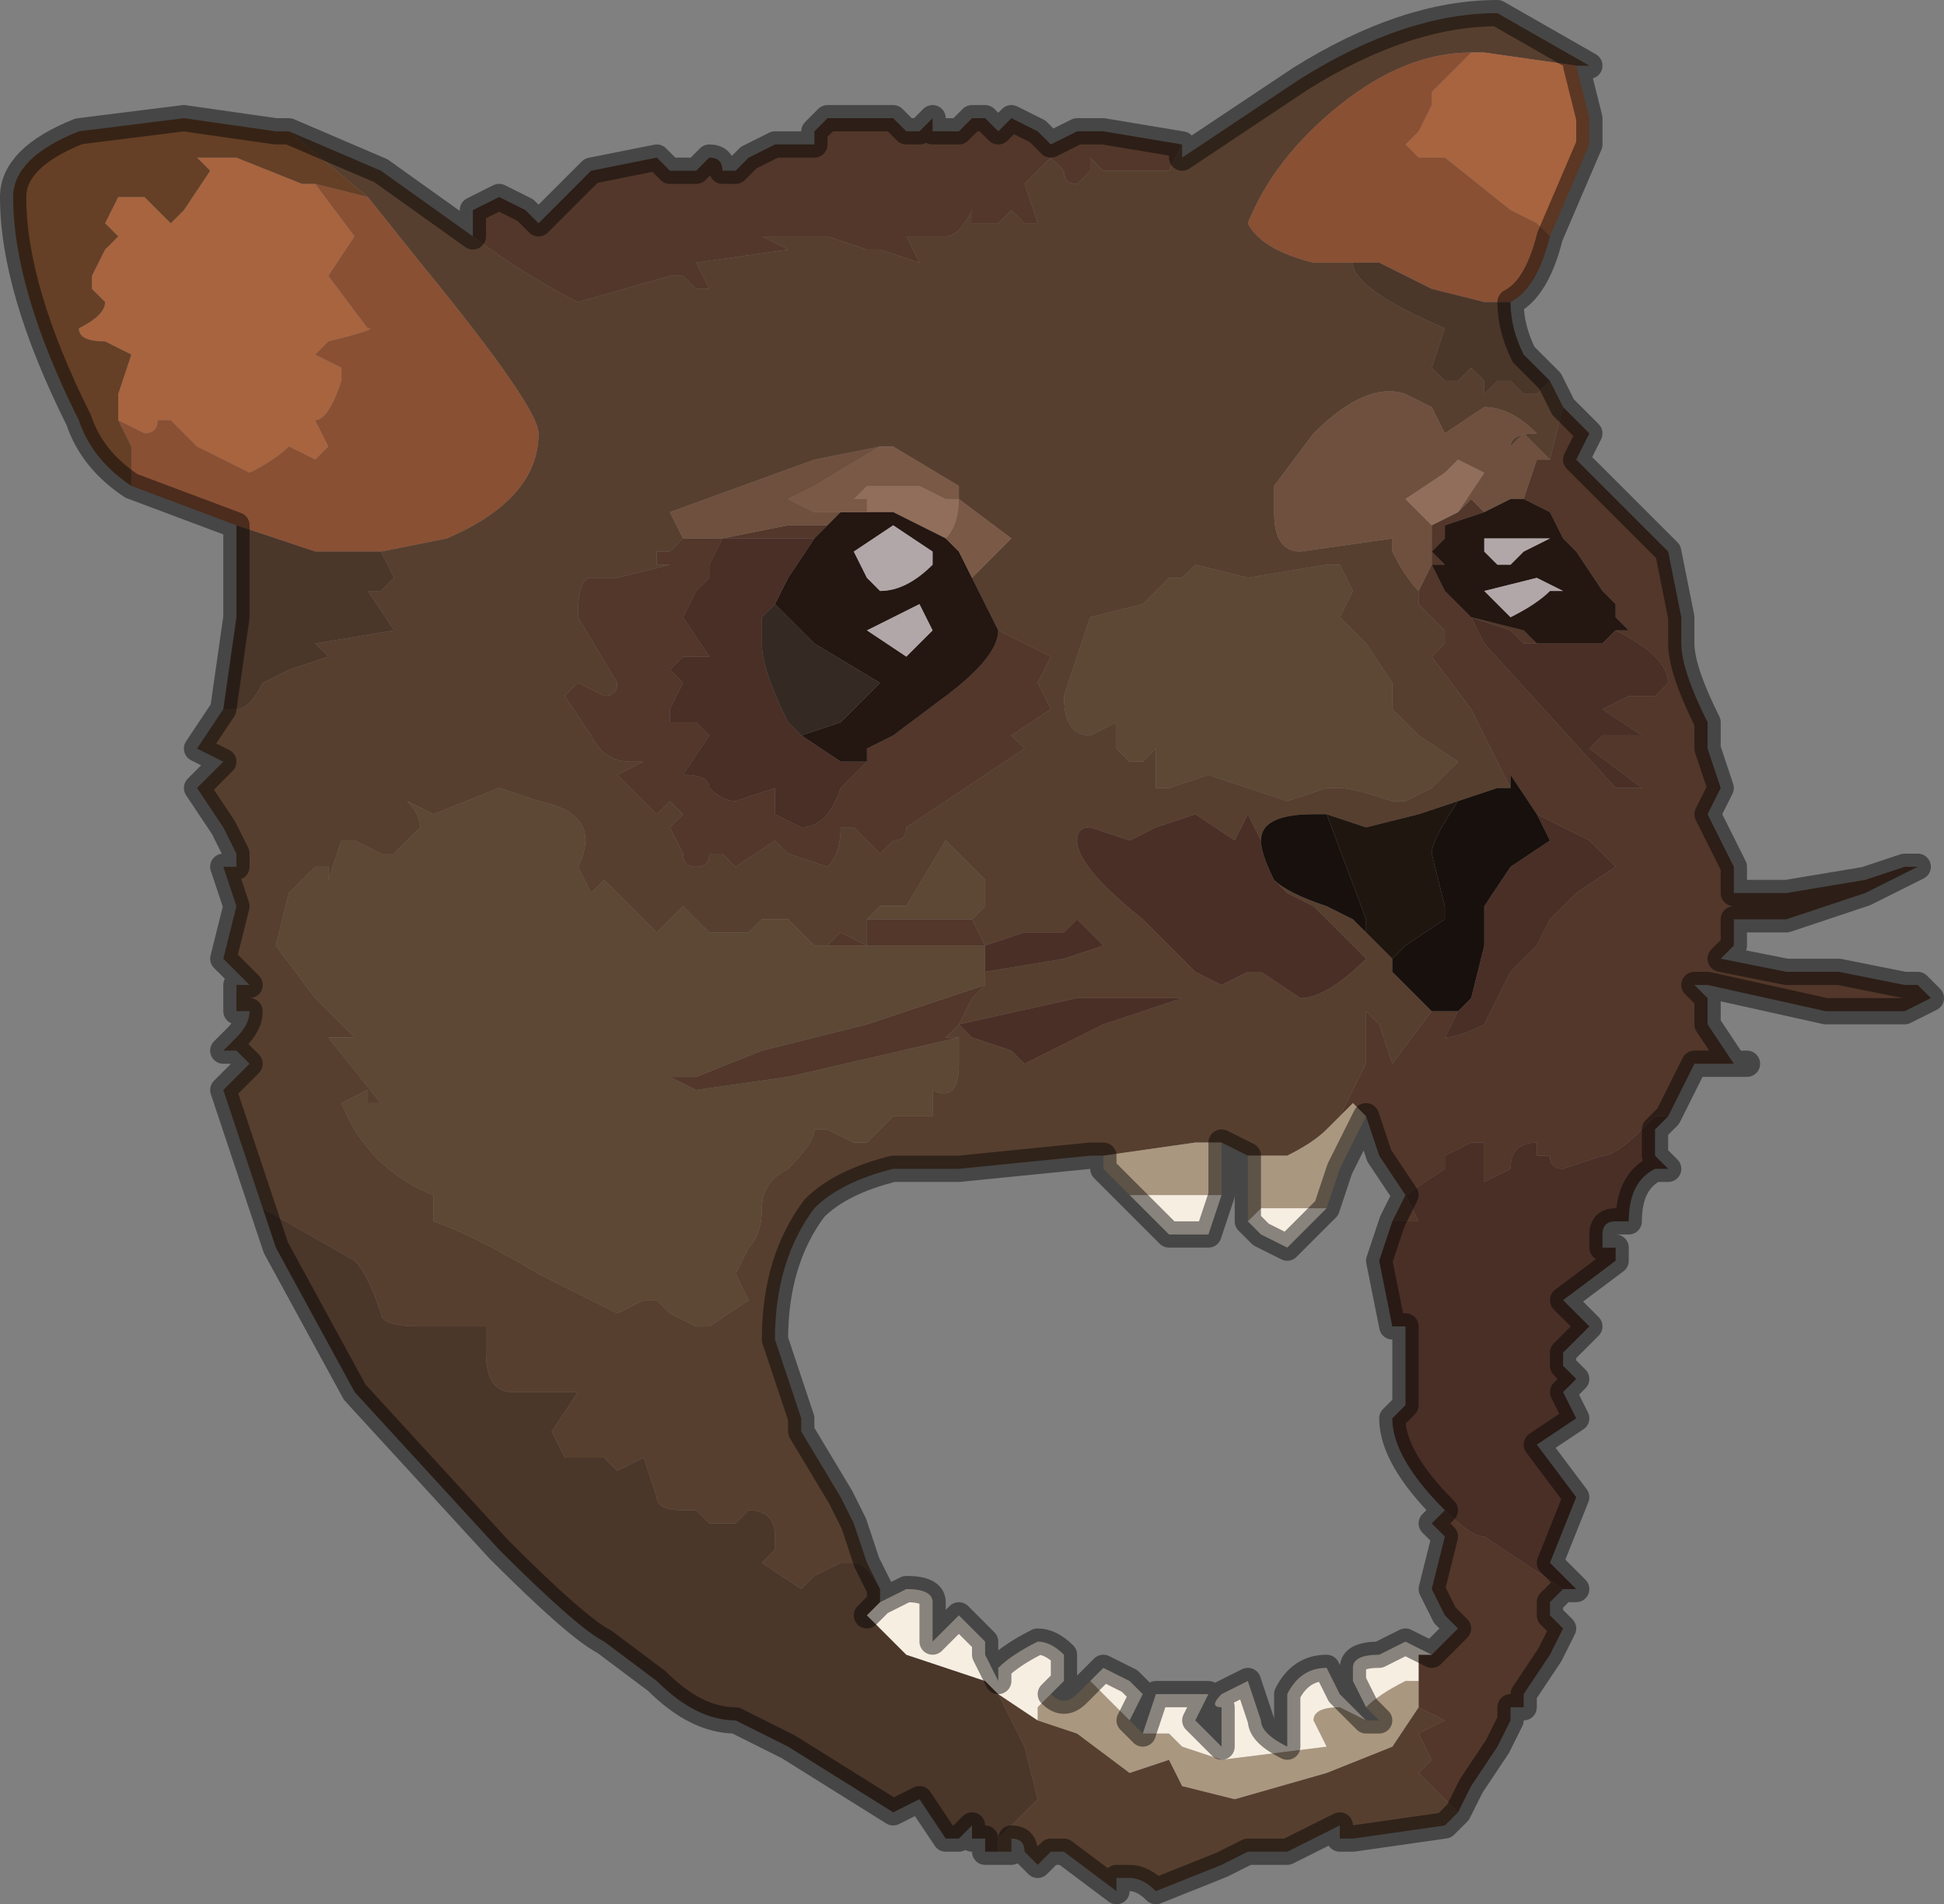 <?xml version="1.0" encoding="UTF-8" standalone="no"?>
<svg xmlns:xlink="http://www.w3.org/1999/xlink" height="7.25px" width="7.4px" xmlns="http://www.w3.org/2000/svg">
  <rect width="100%" height="100%" fill="#808080" stroke="none"/>
  <g transform="matrix(1.0, 0.0, 0.0, 1.0, 3.8, 4.55)">
    <path d="M0.7 -4.0 L0.7 -3.95 1.15 -4.25 Q1.55 -4.5 1.9 -4.5 L2.25 -4.3 2.2 -4.3 1.85 -4.35 1.8 -4.35 Q1.55 -4.35 1.3 -4.15 1.05 -3.95 0.95 -3.7 1.0 -3.6 1.2 -3.55 L1.35 -3.55 Q1.35 -3.45 1.7 -3.3 L1.65 -3.15 1.65 -3.15 1.7 -3.1 1.75 -3.1 1.8 -3.15 1.85 -3.1 Q1.85 -3.05 1.85 -3.05 L1.9 -3.1 1.95 -3.1 2.0 -3.05 Q2.0 -3.05 2.05 -3.05 L2.1 -3.1 2.15 -3.0 2.1 -2.8 2.0 -2.9 1.95 -2.85 Q1.95 -2.9 2.05 -2.9 1.95 -3.0 1.85 -3.0 L1.7 -2.9 1.65 -3.0 1.55 -3.05 Q1.4 -3.1 1.2 -2.9 L1.05 -2.7 1.05 -2.6 Q1.05 -2.45 1.15 -2.45 L1.5 -2.5 1.5 -2.45 Q1.55 -2.35 1.6 -2.3 L1.6 -2.25 1.7 -2.15 1.7 -2.1 1.65 -2.05 1.8 -1.85 1.85 -1.75 1.95 -1.55 1.9 -1.55 1.75 -1.5 1.6 -1.45 1.4 -1.4 1.25 -1.45 1.2 -1.45 Q1.0 -1.45 1.0 -1.35 L0.95 -1.45 0.9 -1.35 0.75 -1.45 0.6 -1.4 0.5 -1.35 0.35 -1.4 Q0.3 -1.4 0.3 -1.35 0.3 -1.25 0.55 -1.05 L0.6 -1.0 0.75 -0.85 0.85 -0.8 0.95 -0.85 1.0 -0.85 1.15 -0.75 Q1.25 -0.75 1.4 -0.9 L1.2 -1.1 1.1 -1.15 1.05 -1.2 Q1.1 -1.15 1.25 -1.1 L1.35 -1.05 1.4 -1.0 1.45 -0.95 1.5 -0.9 1.5 -0.85 1.5 -0.85 1.6 -0.75 1.65 -0.7 1.5 -0.5 1.45 -0.65 1.45 -0.65 1.4 -0.7 1.4 -0.55 1.4 -0.5 1.3 -0.3 1.25 -0.25 Q1.2 -0.2 1.1 -0.15 L1.05 -0.15 0.95 -0.15 0.85 -0.2 0.8 -0.2 0.75 -0.2 0.4 -0.15 0.4 -0.15 0.35 -0.15 -0.15 -0.1 -0.25 -0.1 -0.4 -0.1 Q-0.6 -0.05 -0.7 0.05 -0.85 0.25 -0.85 0.55 L-0.8 0.7 -0.75 0.85 -0.75 0.9 -0.6 1.15 -0.55 1.25 -0.5 1.4 -0.45 1.5 -0.45 1.5 Q-0.5 1.4 -0.55 1.4 L-0.6 1.4 -0.7 1.45 -0.75 1.5 -0.9 1.4 -0.85 1.35 -0.85 1.3 Q-0.85 1.2 -0.95 1.2 L-1.0 1.25 -1.05 1.25 -1.1 1.25 -1.15 1.2 -1.15 1.2 -1.2 1.2 Q-1.3 1.2 -1.3 1.15 L-1.35 1.0 -1.45 1.05 -1.5 1.0 -1.5 1.0 -1.55 1.0 -1.55 1.0 -1.65 1.0 -1.7 0.9 -1.6 0.75 -1.85 0.75 Q-1.95 0.75 -1.95 0.6 L-1.95 0.5 -2.1 0.5 -2.2 0.5 Q-2.35 0.5 -2.35 0.45 -2.4 0.3 -2.45 0.25 L-2.8 0.05 -2.95 -0.4 -2.9 -0.45 -2.85 -0.5 -2.9 -0.55 Q-2.95 -0.55 -2.95 -0.55 L-2.9 -0.6 Q-2.85 -0.65 -2.85 -0.7 L-2.9 -0.7 -2.9 -0.8 -2.85 -0.8 -2.95 -0.9 -2.9 -1.1 -2.95 -1.25 -2.9 -1.25 -2.9 -1.3 -2.95 -1.4 -3.05 -1.55 -2.95 -1.65 -3.05 -1.7 -3.05 -1.7 -2.95 -1.85 -2.95 -1.85 -2.9 -1.85 Q-2.85 -1.85 -2.8 -1.95 L-2.7 -2.0 -2.7 -2.0 -2.55 -2.05 -2.6 -2.1 -2.3 -2.15 -2.4 -2.3 -2.35 -2.3 -2.3 -2.35 -2.35 -2.45 -2.1 -2.5 Q-1.75 -2.65 -1.75 -2.9 -1.75 -3.0 -2.2 -3.55 L-2.4 -3.8 -2.7 -4.05 -2.35 -3.9 -2.0 -3.65 Q-1.8 -3.5 -1.6 -3.4 L-1.25 -3.5 -1.2 -3.5 -1.15 -3.45 -1.1 -3.45 -1.15 -3.55 -0.8 -3.6 -0.9 -3.65 -0.65 -3.65 -0.5 -3.6 -0.45 -3.6 -0.45 -3.6 -0.3 -3.55 -0.3 -3.55 -0.35 -3.65 -0.2 -3.65 Q-0.15 -3.65 -0.1 -3.75 L-0.1 -3.7 Q-0.05 -3.7 -0.05 -3.7 0.0 -3.7 0.0 -3.7 L0.05 -3.75 0.1 -3.7 0.15 -3.7 0.1 -3.85 0.2 -3.95 0.25 -3.9 Q0.25 -3.85 0.3 -3.85 L0.35 -3.9 0.35 -3.95 0.4 -3.9 0.45 -3.9 0.55 -3.9 0.65 -3.9 0.7 -4.0 M1.75 2.35 L1.7 2.4 1.35 2.45 1.3 2.45 1.3 2.4 1.1 2.5 0.95 2.5 0.85 2.55 0.6 2.65 Q0.55 2.6 0.5 2.6 L0.45 2.6 0.45 2.65 0.25 2.5 Q0.2 2.5 0.2 2.5 L0.15 2.55 0.1 2.5 Q0.1 2.45 0.05 2.45 L0.05 2.5 0.0 2.5 -0.05 2.5 0.0 2.5 0.0 2.45 0.15 2.3 0.1 2.1 0.0 1.9 0.15 2.0 0.3 2.05 0.5 2.2 0.65 2.15 0.7 2.25 0.9 2.3 1.25 2.2 1.5 2.1 1.6 1.95 1.7 2.0 1.6 2.05 1.65 2.15 1.6 2.2 1.7 2.3 1.75 2.35 M1.25 -2.4 L0.95 -2.35 0.75 -2.4 0.7 -2.35 0.65 -2.35 0.55 -2.25 0.35 -2.2 0.3 -2.05 0.25 -1.9 Q0.25 -1.75 0.35 -1.75 L0.45 -1.8 0.45 -1.7 0.5 -1.65 0.55 -1.65 0.6 -1.7 0.6 -1.55 0.65 -1.55 0.8 -1.6 1.1 -1.5 1.25 -1.55 1.3 -1.55 Q1.35 -1.55 1.5 -1.5 L1.55 -1.5 1.65 -1.55 1.75 -1.65 1.6 -1.75 Q1.55 -1.8 1.5 -1.85 L1.5 -1.95 1.4 -2.1 1.3 -2.2 1.35 -2.3 1.3 -2.4 1.25 -2.4 M-1.2 -2.5 L-1.25 -2.45 -1.3 -2.45 -1.3 -2.4 -1.25 -2.4 -1.45 -2.35 -1.55 -2.35 Q-1.6 -2.35 -1.6 -2.2 L-1.45 -1.95 Q-1.45 -1.9 -1.5 -1.9 L-1.6 -1.95 -1.65 -1.9 -1.55 -1.75 Q-1.5 -1.65 -1.4 -1.65 L-1.35 -1.65 -1.45 -1.6 -1.3 -1.45 -1.25 -1.5 -1.2 -1.45 -1.2 -1.45 -1.25 -1.4 -1.2 -1.3 -1.2 -1.3 Q-1.2 -1.25 -1.15 -1.25 -1.1 -1.25 -1.1 -1.3 L-1.1 -1.3 -1.05 -1.3 -1.0 -1.25 -0.85 -1.35 -0.8 -1.3 -0.65 -1.25 Q-0.6 -1.3 -0.6 -1.4 L-0.55 -1.4 -0.45 -1.3 -0.4 -1.35 Q-0.35 -1.35 -0.35 -1.4 L-0.2 -1.5 -0.2 -1.5 -0.05 -1.6 0.1 -1.7 0.05 -1.75 0.05 -1.75 0.2 -1.85 0.15 -1.95 0.2 -2.05 0.0 -2.15 -0.1 -2.35 -0.05 -2.4 0.05 -2.5 -0.15 -2.65 -0.15 -2.7 -0.4 -2.85 -0.45 -2.85 -0.45 -2.85 -0.45 -2.85 -0.7 -2.8 -1.25 -2.6 -1.2 -2.5 M-0.15 -0.65 L-0.1 -0.6 0.05 -0.55 0.1 -0.5 0.2 -0.55 0.3 -0.6 0.4 -0.65 0.55 -0.7 0.7 -0.75 0.5 -0.75 0.3 -0.75 -0.15 -0.65 -0.1 -0.75 -0.05 -0.8 -0.05 -0.85 -0.05 -0.85 0.25 -0.9 0.4 -0.95 0.3 -1.05 0.25 -1.0 0.1 -1.0 -0.05 -0.95 -0.1 -1.05 -0.1 -1.05 -0.05 -1.1 -0.05 -1.2 -0.2 -1.35 -0.35 -1.1 -0.45 -1.1 -0.5 -1.05 -0.5 -1.0 -0.5 -0.95 -0.6 -1.0 -0.6 -1.0 -0.65 -0.95 -0.7 -0.95 -0.75 -1.0 -0.8 -1.05 -0.85 -1.05 -0.85 -1.05 -0.9 -1.05 -0.95 -1.0 -1.1 -1.0 -1.2 -1.1 -1.3 -1.0 -1.5 -1.2 -1.55 -1.15 -1.6 -1.25 Q-1.5 -1.45 -1.75 -1.5 L-1.9 -1.55 -2.15 -1.45 -2.25 -1.5 Q-2.2 -1.45 -2.2 -1.4 L-2.3 -1.3 Q-2.35 -1.3 -2.35 -1.3 L-2.45 -1.35 -2.5 -1.35 -2.55 -1.2 -2.55 -1.25 -2.6 -1.25 -2.7 -1.15 -2.75 -0.95 -2.6 -0.75 -2.45 -0.6 -2.55 -0.6 -2.35 -0.35 -2.4 -0.35 -2.4 -0.4 -2.5 -0.35 Q-2.4 -0.1 -2.15 0.0 L-2.15 0.1 Q-2.0 0.15 -1.75 0.3 L-1.45 0.45 -1.35 0.4 -1.3 0.4 -1.25 0.45 -1.15 0.5 -1.1 0.5 -0.95 0.4 -1.0 0.3 -0.95 0.2 Q-0.9 0.15 -0.9 0.05 -0.9 -0.05 -0.8 -0.1 -0.7 -0.2 -0.7 -0.25 L-0.65 -0.25 -0.55 -0.2 -0.5 -0.2 -0.45 -0.25 -0.4 -0.3 -0.25 -0.3 -0.25 -0.4 Q-0.15 -0.35 -0.15 -0.5 L-0.15 -0.6 -0.2 -0.6 -0.15 -0.65" fill="#573f2f" fill-rule="evenodd" stroke="none"/>
    <path d="M2.2 -4.3 L2.25 -4.1 2.25 -4.0 2.1 -3.65 2.05 -3.7 1.95 -3.75 1.7 -3.95 1.6 -3.95 1.55 -4.0 1.6 -4.05 1.65 -4.15 Q1.65 -4.15 1.65 -4.2 L1.8 -4.35 1.85 -4.35 2.2 -4.3 M-3.35 -2.95 L-3.35 -3.05 -3.3 -3.2 -3.4 -3.25 Q-3.5 -3.25 -3.5 -3.3 -3.4 -3.35 -3.4 -3.4 L-3.45 -3.45 -3.45 -3.5 -3.4 -3.6 -3.35 -3.65 -3.35 -3.65 -3.4 -3.7 -3.35 -3.8 -3.25 -3.8 -3.15 -3.7 -3.1 -3.75 -3.0 -3.9 -3.05 -3.95 -2.9 -3.95 -2.65 -3.85 -2.6 -3.85 -2.45 -3.65 -2.55 -3.5 -2.4 -3.3 Q-2.35 -3.3 -2.55 -3.25 L-2.6 -3.2 -2.5 -3.15 -2.5 -3.1 Q-2.55 -2.95 -2.6 -2.95 L-2.55 -2.85 -2.6 -2.8 -2.7 -2.85 Q-2.75 -2.8 -2.85 -2.75 L-3.05 -2.85 -3.1 -2.9 -3.15 -2.95 -3.2 -2.95 Q-3.2 -2.9 -3.25 -2.9 L-3.35 -2.95" fill="#a8643f" fill-rule="evenodd" stroke="none"/>
    <path d="M2.1 -3.65 Q2.05 -3.45 1.95 -3.4 L1.85 -3.4 1.65 -3.45 1.45 -3.55 1.35 -3.55 1.2 -3.55 Q1.0 -3.6 0.95 -3.7 1.05 -3.95 1.3 -4.15 1.55 -4.35 1.8 -4.35 L1.65 -4.2 Q1.65 -4.15 1.65 -4.15 L1.6 -4.05 1.55 -4.0 1.6 -3.95 1.7 -3.95 1.95 -3.75 2.05 -3.7 2.1 -3.65 M-2.9 -2.55 L-3.3 -2.7 -3.3 -2.85 -3.35 -2.95 -3.25 -2.9 Q-3.2 -2.9 -3.2 -2.95 L-3.15 -2.95 -3.1 -2.9 -3.05 -2.85 -2.85 -2.75 Q-2.75 -2.8 -2.7 -2.85 L-2.6 -2.8 -2.55 -2.85 -2.6 -2.95 Q-2.55 -2.95 -2.5 -3.1 L-2.5 -3.15 -2.6 -3.2 -2.55 -3.25 Q-2.35 -3.3 -2.4 -3.3 L-2.55 -3.5 -2.45 -3.65 -2.6 -3.85 -2.4 -3.8 -2.2 -3.55 Q-1.75 -3.0 -1.75 -2.9 -1.75 -2.65 -2.1 -2.5 L-2.35 -2.45 -2.6 -2.45 -2.9 -2.55" fill="#895034" fill-rule="evenodd" stroke="none"/>
    <path d="M2.15 -3.0 L2.25 -2.9 2.2 -2.8 2.35 -2.65 2.55 -2.45 2.6 -2.2 2.6 -2.1 Q2.6 -2.0 2.7 -1.8 L2.7 -1.7 2.75 -1.55 2.7 -1.45 2.75 -1.35 2.8 -1.25 2.8 -1.15 3.0 -1.15 3.3 -1.2 3.45 -1.25 3.5 -1.25 3.3 -1.15 3.0 -1.05 2.8 -1.05 2.8 -0.95 2.75 -0.9 2.75 -0.9 3.0 -0.85 3.2 -0.85 3.45 -0.8 3.5 -0.8 3.55 -0.75 3.45 -0.7 3.3 -0.7 3.15 -0.7 2.7 -0.8 2.65 -0.8 2.7 -0.75 2.7 -0.65 2.8 -0.5 2.85 -0.5 2.75 -0.5 2.65 -0.5 2.55 -0.3 2.5 -0.3 2.45 -0.25 Q2.35 -0.15 2.3 -0.15 L2.15 -0.1 Q2.1 -0.1 2.1 -0.15 L2.05 -0.15 2.05 -0.2 Q1.95 -0.2 1.95 -0.1 L1.85 -0.05 1.85 -0.2 1.8 -0.2 1.7 -0.15 1.7 -0.1 1.55 0.0 1.6 0.1 1.5 0.1 1.55 0.0 1.45 -0.15 1.4 -0.3 1.35 -0.35 1.25 -0.25 1.3 -0.3 1.4 -0.5 1.4 -0.55 1.4 -0.7 1.45 -0.65 1.45 -0.65 1.5 -0.5 1.65 -0.7 1.75 -0.7 1.7 -0.6 Q1.75 -0.6 1.85 -0.65 L1.9 -0.75 1.95 -0.85 2.05 -0.95 2.1 -1.05 2.2 -1.15 2.35 -1.25 2.25 -1.35 2.05 -1.45 1.95 -1.6 1.95 -1.55 1.85 -1.75 1.8 -1.85 1.65 -2.05 1.7 -2.1 1.7 -2.15 1.6 -2.25 1.6 -2.3 1.6 -2.3 1.65 -2.4 1.65 -2.45 1.65 -2.55 1.75 -2.6 1.8 -2.65 1.85 -2.6 1.85 -2.6 1.7 -2.55 1.7 -2.5 1.65 -2.45 Q1.65 -2.45 1.7 -2.4 L1.65 -2.4 1.7 -2.3 1.8 -2.2 1.85 -2.1 2.35 -1.55 2.45 -1.55 2.25 -1.7 2.25 -1.7 2.3 -1.75 2.45 -1.75 2.3 -1.85 2.4 -1.9 2.5 -1.9 2.55 -1.95 Q2.55 -2.05 2.35 -2.15 L2.35 -2.15 2.4 -2.15 2.35 -2.2 2.35 -2.25 2.3 -2.3 2.2 -2.45 2.15 -2.5 2.1 -2.6 2.0 -2.65 2.05 -2.8 2.1 -2.8 2.15 -3.0 M2.15 1.5 L2.1 1.55 2.1 1.6 2.15 1.65 2.1 1.75 2.0 1.9 2.0 1.95 1.95 1.95 1.95 2.0 1.9 2.1 1.8 2.25 1.75 2.35 1.7 2.3 1.6 2.2 1.65 2.15 1.6 2.05 1.7 2.0 1.6 1.95 1.6 1.85 1.6 1.75 1.65 1.75 1.75 1.65 1.7 1.6 1.65 1.5 1.7 1.3 1.65 1.25 1.7 1.2 Q1.8 1.3 1.85 1.3 L2.15 1.5 M-2.0 -3.65 L-2.0 -3.75 -1.9 -3.8 -1.8 -3.75 -1.75 -3.7 -1.65 -3.8 -1.55 -3.9 -1.3 -3.95 -1.25 -3.9 -1.2 -3.9 Q-1.15 -3.9 -1.15 -3.9 L-1.1 -3.95 Q-1.05 -3.95 -1.05 -3.9 L-1.0 -3.9 -0.95 -3.95 -0.85 -4.0 -0.7 -4.0 Q-0.7 -4.0 -0.7 -4.05 L-0.65 -4.1 -0.45 -4.1 -0.4 -4.1 -0.35 -4.05 Q-0.3 -4.05 -0.3 -4.05 L-0.25 -4.1 -0.25 -4.05 -0.2 -4.05 -0.15 -4.05 -0.1 -4.1 -0.05 -4.1 0.0 -4.05 0.05 -4.1 0.05 -4.1 0.15 -4.05 0.2 -4.0 0.3 -4.05 0.4 -4.05 0.7 -4.0 0.65 -3.9 0.55 -3.9 0.45 -3.9 0.4 -3.9 0.35 -3.95 0.35 -3.9 0.3 -3.85 Q0.25 -3.85 0.25 -3.9 L0.2 -3.95 0.1 -3.85 0.15 -3.7 0.1 -3.7 0.05 -3.75 0.0 -3.7 Q0.0 -3.7 -0.05 -3.7 -0.05 -3.7 -0.1 -3.7 L-0.1 -3.75 Q-0.15 -3.65 -0.2 -3.65 L-0.35 -3.65 -0.3 -3.55 -0.3 -3.55 -0.45 -3.6 -0.45 -3.6 -0.5 -3.6 -0.65 -3.65 -0.9 -3.65 -0.8 -3.6 -1.15 -3.55 -1.1 -3.45 -1.15 -3.45 -1.2 -3.5 -1.25 -3.5 -1.6 -3.4 Q-1.8 -3.5 -2.0 -3.65 M2.05 -2.1 L2.0 -2.1 1.95 -2.15 1.8 -2.2 2.0 -2.15 2.05 -2.1 M0.0 -2.15 L0.2 -2.05 0.15 -1.95 0.2 -1.85 0.05 -1.75 0.05 -1.75 0.1 -1.7 -0.05 -1.6 -0.2 -1.5 -0.2 -1.5 -0.35 -1.4 Q-0.35 -1.35 -0.4 -1.35 L-0.45 -1.3 -0.55 -1.4 -0.6 -1.4 Q-0.6 -1.3 -0.65 -1.25 L-0.8 -1.3 -0.85 -1.35 -1.0 -1.25 -1.05 -1.3 -1.1 -1.3 -1.1 -1.3 Q-1.1 -1.25 -1.15 -1.25 -1.2 -1.25 -1.2 -1.3 L-1.2 -1.3 -1.25 -1.4 -1.2 -1.45 -1.2 -1.45 -1.25 -1.5 -1.3 -1.45 -1.45 -1.6 -1.35 -1.65 -1.4 -1.65 Q-1.5 -1.65 -1.55 -1.75 L-1.65 -1.9 -1.6 -1.95 -1.5 -1.9 Q-1.45 -1.9 -1.45 -1.95 L-1.6 -2.2 Q-1.6 -2.35 -1.55 -2.35 L-1.45 -2.35 -1.25 -2.4 -1.3 -2.4 -1.3 -2.45 -1.25 -2.45 -1.2 -2.5 -1.05 -2.5 -0.8 -2.55 -0.7 -2.55 -0.65 -2.55 -0.7 -2.5 -0.7 -2.5 -1.05 -2.5 -1.1 -2.4 -1.1 -2.35 -1.15 -2.3 -1.2 -2.2 -1.1 -2.05 -1.2 -2.05 -1.25 -2.0 -1.2 -1.95 -1.25 -1.85 -1.25 -1.8 -1.2 -1.8 -1.15 -1.8 -1.1 -1.75 -1.2 -1.6 Q-1.1 -1.6 -1.1 -1.55 -1.05 -1.5 -1.0 -1.5 L-0.85 -1.55 -0.85 -1.45 -0.75 -1.4 Q-0.65 -1.4 -0.6 -1.55 L-0.5 -1.65 -0.5 -1.7 -0.4 -1.75 -0.2 -1.9 Q0.0 -2.05 0.0 -2.15 L0.0 -2.15 M-0.15 -0.65 L-0.2 -0.6 -0.15 -0.6 -0.8 -0.45 -1.15 -0.4 -1.25 -0.45 -1.15 -0.45 -0.9 -0.55 -0.5 -0.65 -0.05 -0.8 -0.05 -0.8 -0.1 -0.75 -0.15 -0.65 -0.15 -0.65 M-0.65 -0.95 L-0.6 -1.0 -0.6 -1.0 -0.5 -0.95 -0.5 -1.0 -0.5 -1.05 -0.25 -1.05 -0.1 -1.05 -0.05 -0.95 -0.3 -0.95 -0.6 -0.95 -0.65 -0.95" fill="#52372a" fill-rule="evenodd" stroke="none"/>
    <path d="M2.1 -2.8 L2.05 -2.8 2.0 -2.65 1.95 -2.65 1.85 -2.6 1.8 -2.65 1.75 -2.6 1.85 -2.75 1.75 -2.8 1.7 -2.75 1.55 -2.65 1.65 -2.55 1.65 -2.55 1.65 -2.55 1.65 -2.45 1.65 -2.4 1.6 -2.3 1.6 -2.3 Q1.55 -2.35 1.5 -2.45 L1.5 -2.5 1.15 -2.45 Q1.05 -2.45 1.05 -2.6 L1.05 -2.7 1.2 -2.9 Q1.4 -3.1 1.55 -3.05 L1.65 -3.0 1.7 -2.9 1.85 -3.0 Q1.95 -3.0 2.05 -2.9 1.95 -2.9 1.95 -2.85 L2.0 -2.9 2.1 -2.8 M-0.65 -2.55 L-0.7 -2.55 -0.8 -2.55 -1.05 -2.5 -1.2 -2.5 -1.25 -2.6 -0.7 -2.8 -0.45 -2.85 -0.45 -2.85 -0.7 -2.7 -0.8 -2.65 -0.7 -2.6 -0.6 -2.6 -0.65 -2.55" fill="#6f503e" fill-rule="evenodd" stroke="none"/>
    <path d="M1.95 -3.4 Q1.95 -3.3 2.0 -3.2 L2.1 -3.1 2.05 -3.05 Q2.0 -3.05 2.0 -3.05 L1.95 -3.1 1.9 -3.1 1.85 -3.05 Q1.85 -3.05 1.85 -3.1 L1.8 -3.15 1.75 -3.1 1.7 -3.1 1.65 -3.15 1.65 -3.15 1.7 -3.3 Q1.35 -3.45 1.35 -3.55 L1.45 -3.55 1.65 -3.45 1.85 -3.4 1.95 -3.4 M-0.05 2.5 L-0.05 2.45 -0.1 2.45 -0.1 2.4 -0.15 2.45 -0.2 2.45 -0.3 2.3 -0.4 2.35 -0.8 2.1 -1.0 2.0 Q-1.15 2.0 -1.3 1.85 L-1.5 1.7 Q-1.6 1.65 -1.9 1.35 L-2.45 0.75 -2.75 0.2 -2.8 0.05 -2.45 0.25 Q-2.4 0.3 -2.35 0.45 -2.35 0.5 -2.2 0.5 L-2.1 0.5 -1.95 0.5 -1.95 0.6 Q-1.95 0.75 -1.85 0.75 L-1.6 0.75 -1.7 0.9 -1.65 1.0 -1.55 1.0 -1.55 1.0 -1.5 1.0 -1.5 1.0 -1.45 1.05 -1.35 1.0 -1.3 1.15 Q-1.3 1.2 -1.2 1.2 L-1.15 1.2 -1.15 1.2 -1.1 1.25 -1.05 1.25 -1.0 1.25 -0.95 1.2 Q-0.85 1.2 -0.85 1.3 L-0.85 1.35 -0.9 1.4 -0.75 1.5 -0.7 1.45 -0.6 1.4 -0.55 1.4 Q-0.5 1.4 -0.45 1.5 L-0.45 1.5 -0.45 1.55 -0.5 1.6 -0.5 1.6 -0.35 1.75 -0.05 1.85 0.0 1.9 0.1 2.1 0.15 2.3 0.0 2.45 0.0 2.5 -0.05 2.5 M-2.95 -1.85 L-2.9 -2.2 -2.9 -2.55 -2.6 -2.45 -2.35 -2.45 -2.3 -2.35 -2.35 -2.3 -2.4 -2.3 -2.3 -2.15 -2.6 -2.1 -2.55 -2.05 -2.7 -2.0 -2.7 -2.0 -2.8 -1.95 Q-2.85 -1.85 -2.9 -1.85 L-2.95 -1.85" fill="#4b362a" fill-rule="evenodd" stroke="none"/>
    <path d="M1.75 -2.6 L1.65 -2.55 1.65 -2.55 1.65 -2.55 1.55 -2.65 1.7 -2.75 1.75 -2.8 1.85 -2.75 1.75 -2.6 M-0.5 -2.6 L-0.5 -2.65 -0.55 -2.65 -0.5 -2.7 -0.3 -2.7 -0.2 -2.65 -0.15 -2.65 Q-0.15 -2.55 -0.2 -2.5 L-0.4 -2.6 -0.45 -2.6 -0.5 -2.6" fill="#916e5b" fill-rule="evenodd" stroke="none"/>
    <path d="M2.0 -2.65 L2.1 -2.6 2.15 -2.5 2.2 -2.45 2.3 -2.3 2.35 -2.25 2.35 -2.2 2.4 -2.15 2.35 -2.15 2.3 -2.1 2.2 -2.1 2.1 -2.1 2.05 -2.1 2.0 -2.15 1.8 -2.2 1.7 -2.3 1.65 -2.4 1.7 -2.4 Q1.65 -2.45 1.65 -2.45 L1.7 -2.5 1.7 -2.55 1.85 -2.6 1.85 -2.6 1.95 -2.65 2.0 -2.65 M1.95 -2.5 L1.85 -2.5 1.85 -2.45 1.9 -2.4 1.95 -2.4 2.0 -2.45 2.1 -2.5 1.95 -2.5 1.95 -2.5 M1.95 -2.2 Q2.05 -2.25 2.1 -2.3 L2.15 -2.3 2.05 -2.35 1.85 -2.3 1.9 -2.25 1.95 -2.2 M0.0 -2.15 L0.0 -2.15 Q0.0 -2.05 -0.2 -1.9 L-0.4 -1.75 -0.5 -1.7 -0.5 -1.65 -0.6 -1.65 -0.75 -1.75 -0.6 -1.8 -0.55 -1.85 -0.5 -1.9 -0.45 -1.95 -0.45 -1.95 -0.7 -2.1 -0.85 -2.25 -0.8 -2.35 -0.7 -2.5 -0.7 -2.5 -0.65 -2.55 -0.6 -2.6 -0.5 -2.6 -0.5 -2.6 -0.45 -2.6 -0.4 -2.6 -0.2 -2.5 -0.15 -2.45 -0.1 -2.35 0.0 -2.15 M-0.5 -2.15 L-0.35 -2.05 -0.25 -2.15 -0.3 -2.25 -0.5 -2.15 M-0.25 -2.45 L-0.4 -2.55 -0.55 -2.45 -0.5 -2.35 -0.45 -2.3 Q-0.35 -2.3 -0.25 -2.4 L-0.25 -2.45" fill="#241611" fill-rule="evenodd" stroke="none"/>
    <path d="M1.95 -2.5 L1.95 -2.5 2.1 -2.5 2.0 -2.45 1.95 -2.4 1.9 -2.4 1.85 -2.45 1.85 -2.5 1.95 -2.5 M1.95 -2.2 L1.9 -2.25 1.85 -2.3 2.05 -2.35 2.15 -2.3 2.1 -2.3 Q2.05 -2.25 1.95 -2.2 M-0.5 -2.15 L-0.3 -2.25 -0.25 -2.15 -0.35 -2.05 -0.5 -2.15 M-0.25 -2.45 L-0.25 -2.4 Q-0.35 -2.3 -0.45 -2.3 L-0.5 -2.35 -0.55 -2.45 -0.4 -2.55 -0.25 -2.45" fill="#b2a7a8" fill-rule="evenodd" stroke="none"/>
    <path d="M2.55 -0.3 L2.5 -0.25 2.5 -0.15 2.55 -0.1 2.5 -0.1 2.5 -0.1 Q2.4 -0.05 2.4 0.1 L2.35 0.1 Q2.3 0.1 2.3 0.15 L2.3 0.2 2.35 0.2 2.35 0.25 2.15 0.4 2.25 0.5 2.15 0.6 2.15 0.65 2.2 0.7 2.15 0.75 2.2 0.85 2.05 0.95 2.2 1.15 2.1 1.4 2.2 1.5 2.15 1.5 1.85 1.3 Q1.8 1.3 1.7 1.2 1.5 1.0 1.5 0.85 L1.55 0.8 1.55 0.5 1.5 0.5 1.45 0.25 1.5 0.1 1.6 0.1 1.55 0.0 1.7 -0.1 1.7 -0.15 1.8 -0.2 1.85 -0.2 1.85 -0.05 1.95 -0.1 Q1.95 -0.2 2.05 -0.2 L2.05 -0.15 2.1 -0.15 Q2.1 -0.1 2.15 -0.1 L2.3 -0.15 Q2.35 -0.15 2.45 -0.25 L2.5 -0.3 2.55 -0.3 M2.35 -2.15 L2.35 -2.15 Q2.55 -2.05 2.55 -1.95 L2.5 -1.9 2.4 -1.9 2.3 -1.85 2.45 -1.75 2.3 -1.75 2.25 -1.7 2.25 -1.7 2.45 -1.55 2.35 -1.55 1.85 -2.1 1.8 -2.2 1.95 -2.15 2.0 -2.1 2.05 -2.1 2.1 -2.1 2.2 -2.1 2.3 -2.1 2.35 -2.15 M2.05 -1.45 L2.25 -1.35 2.35 -1.25 2.2 -1.15 2.1 -1.05 2.05 -0.95 1.95 -0.85 1.9 -0.75 1.85 -0.65 Q1.75 -0.6 1.7 -0.6 L1.75 -0.7 1.8 -0.75 1.8 -0.75 1.85 -0.95 1.85 -1.0 1.85 -1.1 1.95 -1.25 1.95 -1.25 2.1 -1.35 2.05 -1.45 M1.0 -1.35 L1.0 -1.35 Q1.0 -1.3 1.05 -1.2 L1.1 -1.15 1.2 -1.1 1.4 -0.9 Q1.25 -0.75 1.15 -0.75 L1.0 -0.85 0.95 -0.85 0.85 -0.8 0.75 -0.85 0.6 -1.0 0.55 -1.05 Q0.3 -1.25 0.3 -1.35 0.3 -1.4 0.35 -1.4 L0.5 -1.35 0.6 -1.4 0.75 -1.45 0.9 -1.35 0.95 -1.45 1.0 -1.35 M-0.5 -1.65 L-0.6 -1.55 Q-0.65 -1.4 -0.75 -1.4 L-0.85 -1.45 -0.85 -1.55 -1.0 -1.5 Q-1.05 -1.5 -1.1 -1.55 -1.1 -1.6 -1.2 -1.6 L-1.1 -1.75 -1.15 -1.8 -1.2 -1.8 -1.25 -1.8 -1.25 -1.85 -1.2 -1.95 -1.25 -2.0 -1.2 -2.05 -1.1 -2.05 -1.2 -2.2 -1.15 -2.3 -1.1 -2.35 -1.1 -2.4 -1.05 -2.5 -0.7 -2.5 -0.8 -2.35 -0.85 -2.25 -0.9 -2.2 -0.9 -2.1 Q-0.9 -2.0 -0.8 -1.8 L-0.75 -1.75 -0.6 -1.65 -0.5 -1.65 M-0.15 -0.65 L0.3 -0.75 0.5 -0.75 0.7 -0.75 0.55 -0.7 0.4 -0.65 0.3 -0.6 0.2 -0.55 0.1 -0.5 0.05 -0.55 -0.1 -0.6 -0.15 -0.65 -0.15 -0.65 M-0.05 -0.95 L0.1 -1.0 0.25 -1.0 0.3 -1.05 0.4 -0.95 0.25 -0.9 -0.05 -0.85 -0.05 -0.85 -0.05 -0.95" fill="#4a2f27" fill-rule="evenodd" stroke="none"/>
    <path d="M1.25 -2.4 L1.3 -2.4 1.35 -2.3 1.3 -2.2 1.4 -2.1 1.5 -1.95 1.5 -1.85 Q1.55 -1.8 1.6 -1.75 L1.75 -1.65 1.65 -1.55 1.55 -1.5 1.5 -1.5 Q1.35 -1.55 1.3 -1.55 L1.25 -1.55 1.1 -1.5 0.8 -1.6 0.65 -1.55 0.6 -1.55 0.6 -1.7 0.55 -1.65 0.5 -1.65 0.45 -1.7 0.45 -1.8 0.35 -1.75 Q0.25 -1.75 0.25 -1.9 L0.3 -2.05 0.35 -2.2 0.55 -2.25 0.65 -2.35 0.7 -2.35 0.75 -2.4 0.95 -2.35 1.25 -2.4 M-0.15 -0.6 L-0.15 -0.5 Q-0.15 -0.35 -0.25 -0.4 L-0.25 -0.3 -0.4 -0.3 -0.45 -0.25 -0.5 -0.2 -0.55 -0.2 -0.65 -0.25 -0.7 -0.25 Q-0.7 -0.2 -0.8 -0.1 -0.9 -0.05 -0.9 0.05 -0.9 0.15 -0.95 0.2 L-1.0 0.3 -0.95 0.4 -1.1 0.5 -1.15 0.5 -1.25 0.45 -1.3 0.4 -1.35 0.4 -1.45 0.45 -1.75 0.3 Q-2.0 0.15 -2.15 0.1 L-2.15 0.0 Q-2.4 -0.1 -2.5 -0.35 L-2.4 -0.4 -2.4 -0.35 -2.35 -0.35 -2.55 -0.6 -2.45 -0.6 -2.6 -0.75 -2.75 -0.95 -2.7 -1.15 -2.6 -1.25 -2.55 -1.25 -2.55 -1.2 -2.5 -1.35 -2.45 -1.35 -2.35 -1.3 Q-2.35 -1.3 -2.3 -1.3 L-2.2 -1.4 Q-2.2 -1.45 -2.25 -1.5 L-2.15 -1.45 -1.9 -1.55 -1.75 -1.5 Q-1.5 -1.45 -1.6 -1.25 L-1.55 -1.15 -1.5 -1.2 -1.3 -1.0 -1.2 -1.1 -1.1 -1.0 -0.95 -1.0 -0.9 -1.05 -0.85 -1.05 -0.85 -1.05 -0.8 -1.05 -0.75 -1.0 -0.7 -0.95 -0.65 -0.95 -0.6 -0.95 -0.3 -0.95 -0.05 -0.95 -0.05 -0.85 -0.05 -0.8 -0.05 -0.8 -0.5 -0.65 -0.9 -0.55 -1.15 -0.45 -1.25 -0.45 -1.15 -0.4 -0.8 -0.45 -0.15 -0.6 M-0.5 -1.05 L-0.45 -1.1 -0.35 -1.1 -0.2 -1.35 -0.05 -1.2 -0.05 -1.1 -0.1 -1.05 -0.1 -1.05 -0.25 -1.05 -0.5 -1.05" fill="#5d4735" fill-rule="evenodd" stroke="none"/>
    <path d="M1.4 -1.0 L1.4 -1.05 1.25 -1.45 1.4 -1.4 1.6 -1.45 1.75 -1.5 Q1.65 -1.35 1.65 -1.3 L1.7 -1.1 1.7 -1.05 1.55 -0.95 1.55 -0.95 1.5 -0.9 1.45 -0.95 1.4 -1.0" fill="#201610" fill-rule="evenodd" stroke="none"/>
    <path d="M1.95 -1.55 L1.95 -1.6 2.05 -1.45 2.1 -1.35 1.95 -1.25 1.95 -1.25 1.85 -1.1 1.85 -1.0 1.85 -0.95 1.8 -0.75 1.8 -0.75 1.75 -0.7 1.65 -0.7 1.6 -0.75 1.5 -0.85 1.5 -0.85 1.5 -0.9 1.55 -0.95 1.55 -0.95 1.7 -1.05 1.7 -1.1 1.65 -1.3 Q1.65 -1.35 1.75 -1.5 L1.9 -1.55 1.95 -1.55 M1.0 -1.35 Q1.0 -1.45 1.2 -1.45 L1.25 -1.45 1.4 -1.05 1.4 -1.0 1.35 -1.05 1.25 -1.1 Q1.1 -1.15 1.05 -1.2 1.0 -1.3 1.0 -1.35 L1.0 -1.35" fill="#17100c" fill-rule="evenodd" stroke="none"/>
    <path d="M1.25 -0.25 L1.35 -0.35 1.4 -0.3 1.3 -0.1 1.25 0.05 1.1 0.05 1.0 0.05 0.95 0.1 0.95 0.0 0.95 -0.15 1.05 -0.15 1.1 -0.15 Q1.2 -0.2 1.25 -0.25 M0.25 1.85 L0.2 1.9 Q0.25 1.95 0.3 1.9 L0.35 1.85 0.45 1.95 0.55 2.05 0.6 2.05 0.65 2.05 0.7 2.1 0.85 2.15 1.25 2.1 1.2 2.0 Q1.2 1.95 1.3 1.95 L1.4 2.0 1.45 2.0 1.4 1.95 Q1.45 1.9 1.55 1.85 L1.6 1.85 1.6 1.95 1.5 2.1 1.25 2.2 0.9 2.3 0.7 2.25 0.65 2.15 0.5 2.2 0.3 2.05 0.15 2.0 0.15 1.95 Q0.2 1.9 0.25 1.85 M0.5 0.0 L0.4 -0.1 0.4 -0.15 0.75 -0.2 0.8 -0.2 0.85 -0.2 0.85 0.0 0.5 0.0" fill="#aa9780" fill-rule="evenodd" stroke="none"/>
    <path d="M-0.45 1.55 L-0.45 1.55 Q-0.35 1.5 -0.35 1.5 -0.25 1.5 -0.25 1.55 L-0.25 1.7 -0.15 1.6 -0.05 1.7 -0.05 1.75 0.0 1.85 0.0 1.8 Q0.05 1.75 0.15 1.7 0.2 1.7 0.25 1.75 L0.25 1.85 Q0.2 1.9 0.15 1.95 L0.15 2.0 0.0 1.9 -0.05 1.85 -0.35 1.75 -0.5 1.6 -0.45 1.55 M0.35 1.85 L0.4 1.8 0.5 1.85 0.55 1.9 0.5 2.0 0.55 2.05 0.6 1.9 0.7 1.9 Q0.75 1.9 0.8 1.9 L0.75 2.0 0.85 2.1 0.85 1.95 Q0.8 1.95 0.85 1.9 L0.95 1.85 1.0 2.0 Q1.0 2.05 1.1 2.1 L1.1 1.9 Q1.15 1.8 1.25 1.8 L1.3 1.9 1.4 2.0 1.3 1.95 Q1.2 1.95 1.2 2.0 L1.25 2.1 0.85 2.15 0.7 2.1 0.65 2.05 0.6 2.05 0.55 2.05 0.45 1.95 0.35 1.85 M1.4 1.95 L1.35 1.85 1.35 1.8 Q1.35 1.75 1.45 1.75 L1.55 1.7 1.65 1.75 1.6 1.75 1.6 1.85 1.55 1.85 Q1.45 1.9 1.4 1.95 M0.5 0.0 L0.85 0.0 0.8 0.15 0.65 0.15 0.5 0.0 M0.95 0.1 L1.0 0.05 1.1 0.05 1.25 0.05 1.1 0.2 1.0 0.15 0.95 0.1" fill="#f7eee2" fill-rule="evenodd" stroke="none"/>
    <path d="M-3.3 -2.7 Q-3.45 -2.8 -3.5 -2.95 -3.75 -3.45 -3.75 -3.8 -3.75 -3.95 -3.5 -4.05 L-3.1 -4.1 -2.75 -4.05 -2.7 -4.05 -2.4 -3.8 -2.6 -3.85 -2.65 -3.85 -2.9 -3.95 -3.05 -3.95 -3.0 -3.9 -3.1 -3.75 -3.15 -3.7 -3.25 -3.8 -3.35 -3.8 -3.4 -3.7 -3.35 -3.65 -3.35 -3.65 -3.4 -3.6 -3.45 -3.5 -3.45 -3.45 -3.4 -3.4 Q-3.4 -3.35 -3.5 -3.3 -3.5 -3.25 -3.4 -3.25 L-3.3 -3.2 -3.35 -3.05 -3.35 -2.95 -3.3 -2.85 -3.3 -2.7" fill="#654026" fill-rule="evenodd" stroke="none"/>
    <path d="M-0.45 -2.85 L-0.45 -2.85 -0.4 -2.85 -0.15 -2.7 -0.15 -2.65 0.05 -2.5 -0.05 -2.4 -0.1 -2.35 -0.15 -2.45 -0.2 -2.5 Q-0.15 -2.55 -0.15 -2.65 L-0.2 -2.65 -0.3 -2.7 -0.5 -2.7 -0.55 -2.65 -0.5 -2.65 -0.5 -2.6 -0.5 -2.6 -0.6 -2.6 -0.7 -2.6 -0.8 -2.65 -0.7 -2.7 -0.45 -2.85" fill="#7a5946" fill-rule="evenodd" stroke="none"/>
    <path d="M-0.85 -2.25 L-0.7 -2.1 -0.45 -1.95 -0.45 -1.95 -0.5 -1.9 -0.55 -1.85 -0.6 -1.8 -0.75 -1.75 -0.8 -1.8 Q-0.9 -2.0 -0.9 -2.1 L-0.9 -2.2 -0.85 -2.25" fill="#342a23" fill-rule="evenodd" stroke="none"/>
    <path d="M0.7 -4.0 L0.7 -3.95 1.15 -4.25 Q1.55 -4.5 1.9 -4.5 L2.25 -4.3 2.2 -4.3 2.25 -4.1 2.25 -4.0 2.1 -3.65 Q2.05 -3.45 1.95 -3.4 1.95 -3.3 2.0 -3.2 L2.1 -3.1 2.15 -3.0 2.25 -2.9 2.2 -2.8 2.35 -2.65 2.55 -2.45 2.6 -2.2 2.6 -2.1 Q2.6 -2.0 2.7 -1.8 L2.7 -1.7 2.75 -1.55 2.7 -1.45 2.75 -1.35 2.8 -1.25 2.8 -1.15 3.0 -1.15 3.3 -1.2 3.45 -1.25 3.5 -1.25 3.3 -1.15 3.0 -1.05 2.8 -1.05 2.8 -0.95 2.75 -0.9 2.75 -0.9 3.0 -0.85 3.2 -0.85 3.45 -0.8 3.5 -0.8 3.55 -0.75 3.45 -0.7 3.3 -0.7 3.15 -0.7 2.7 -0.8 2.65 -0.8 2.7 -0.75 2.7 -0.65 2.8 -0.5 2.85 -0.5 2.75 -0.5 2.65 -0.5 2.55 -0.3 2.5 -0.25 2.5 -0.15 2.55 -0.1 2.5 -0.1 2.5 -0.1 Q2.4 -0.05 2.4 0.1 L2.35 0.1 Q2.3 0.1 2.3 0.15 L2.3 0.2 2.35 0.2 2.35 0.25 2.15 0.4 2.25 0.5 2.15 0.6 2.15 0.65 2.2 0.7 2.15 0.75 2.2 0.85 2.05 0.95 2.2 1.15 2.1 1.4 2.2 1.5 2.15 1.5 2.1 1.55 2.1 1.6 2.15 1.65 2.1 1.75 2.0 1.9 2.0 1.95 1.95 1.95 1.95 2.0 1.9 2.1 1.8 2.25 1.75 2.35 1.7 2.4 1.35 2.45 1.3 2.45 1.3 2.4 1.1 2.5 0.95 2.5 0.85 2.55 0.6 2.65 Q0.55 2.6 0.5 2.6 L0.45 2.6 0.45 2.65 0.25 2.5 Q0.2 2.5 0.2 2.5 L0.15 2.55 0.1 2.5 Q0.1 2.45 0.05 2.45 L0.05 2.5 0.0 2.5 -0.05 2.5 -0.05 2.45 -0.1 2.45 -0.1 2.4 -0.15 2.45 -0.2 2.45 -0.3 2.3 -0.4 2.35 -0.8 2.1 -1.0 2.0 Q-1.15 2.0 -1.3 1.85 L-1.5 1.7 Q-1.6 1.65 -1.9 1.35 L-2.45 0.75 -2.75 0.2 -2.8 0.05 -2.95 -0.4 -2.9 -0.45 -2.85 -0.5 -2.9 -0.55 Q-2.95 -0.55 -2.95 -0.55 L-2.9 -0.6 Q-2.85 -0.65 -2.85 -0.7 L-2.9 -0.7 -2.9 -0.8 -2.85 -0.8 -2.95 -0.9 -2.9 -1.1 -2.95 -1.25 -2.9 -1.25 -2.9 -1.3 -2.95 -1.4 -3.05 -1.55 -2.95 -1.65 -3.05 -1.7 -3.05 -1.7 -2.95 -1.85 -2.95 -1.85 -2.9 -2.2 -2.9 -2.55 -3.3 -2.7 Q-3.45 -2.8 -3.5 -2.95 -3.75 -3.45 -3.75 -3.8 -3.75 -3.95 -3.5 -4.05 L-3.1 -4.1 -2.75 -4.05 -2.7 -4.05 -2.35 -3.9 -2.0 -3.65 -2.0 -3.75 -1.9 -3.8 -1.8 -3.75 -1.75 -3.7 -1.65 -3.8 -1.55 -3.9 -1.3 -3.95 -1.25 -3.9 -1.2 -3.9 Q-1.15 -3.9 -1.15 -3.9 L-1.1 -3.95 Q-1.05 -3.95 -1.05 -3.9 L-1.0 -3.9 -0.95 -3.95 -0.85 -4.0 -0.7 -4.0 Q-0.7 -4.0 -0.7 -4.05 L-0.65 -4.1 -0.45 -4.1 -0.4 -4.1 -0.35 -4.05 Q-0.3 -4.05 -0.3 -4.05 L-0.25 -4.1 -0.25 -4.05 -0.2 -4.05 -0.15 -4.05 -0.1 -4.1 -0.05 -4.1 0.0 -4.05 0.05 -4.1 0.05 -4.1 0.15 -4.05 0.2 -4.0 0.3 -4.05 0.4 -4.05 0.7 -4.0 M1.4 -0.3 L1.45 -0.15 1.55 0.0 1.5 0.1 1.45 0.25 1.5 0.5 1.55 0.5 1.55 0.8 1.5 0.85 Q1.5 1.0 1.7 1.2 L1.65 1.25 1.7 1.3 1.65 1.5 1.7 1.6 1.75 1.65 1.65 1.75 1.55 1.7 1.45 1.75 Q1.35 1.75 1.35 1.8 L1.35 1.85 1.4 1.95 1.45 2.0 1.4 2.0 1.3 1.9 1.25 1.8 Q1.15 1.8 1.1 1.9 L1.1 2.1 Q1.0 2.05 1.0 2.0 L0.95 1.85 0.85 1.9 Q0.8 1.95 0.85 1.95 L0.85 2.1 0.75 2.0 0.8 1.9 Q0.75 1.9 0.7 1.9 L0.6 1.9 0.55 2.05 0.5 2.0 0.55 1.9 0.5 1.85 0.4 1.8 0.35 1.85 0.3 1.9 Q0.25 1.95 0.2 1.9 L0.25 1.85 0.25 1.75 Q0.2 1.7 0.15 1.7 0.05 1.75 0.0 1.8 L0.0 1.85 -0.05 1.75 -0.05 1.7 -0.15 1.6 -0.25 1.7 -0.25 1.55 Q-0.25 1.5 -0.35 1.5 -0.35 1.5 -0.45 1.55 L-0.45 1.55 -0.5 1.6 -0.5 1.6 -0.45 1.55 -0.45 1.5 -0.5 1.4 -0.55 1.25 -0.6 1.15 -0.75 0.9 -0.75 0.85 -0.8 0.7 -0.85 0.55 Q-0.85 0.25 -0.7 0.05 -0.6 -0.05 -0.4 -0.1 L-0.25 -0.1 -0.15 -0.1 0.35 -0.15 0.4 -0.15 0.4 -0.1 0.5 0.0 0.65 0.15 0.8 0.15 0.85 0.0 0.85 -0.2 0.95 -0.15 0.95 0.0 0.95 0.1 1.0 0.15 1.1 0.2 1.25 0.05 1.3 -0.1 1.4 -0.3 M0.4 -0.15 L0.4 -0.15 Z" fill="none" stroke="#000000" stroke-linecap="round" stroke-linejoin="round" stroke-opacity="0.451" stroke-width="0.1"/>
  </g>
</svg>
